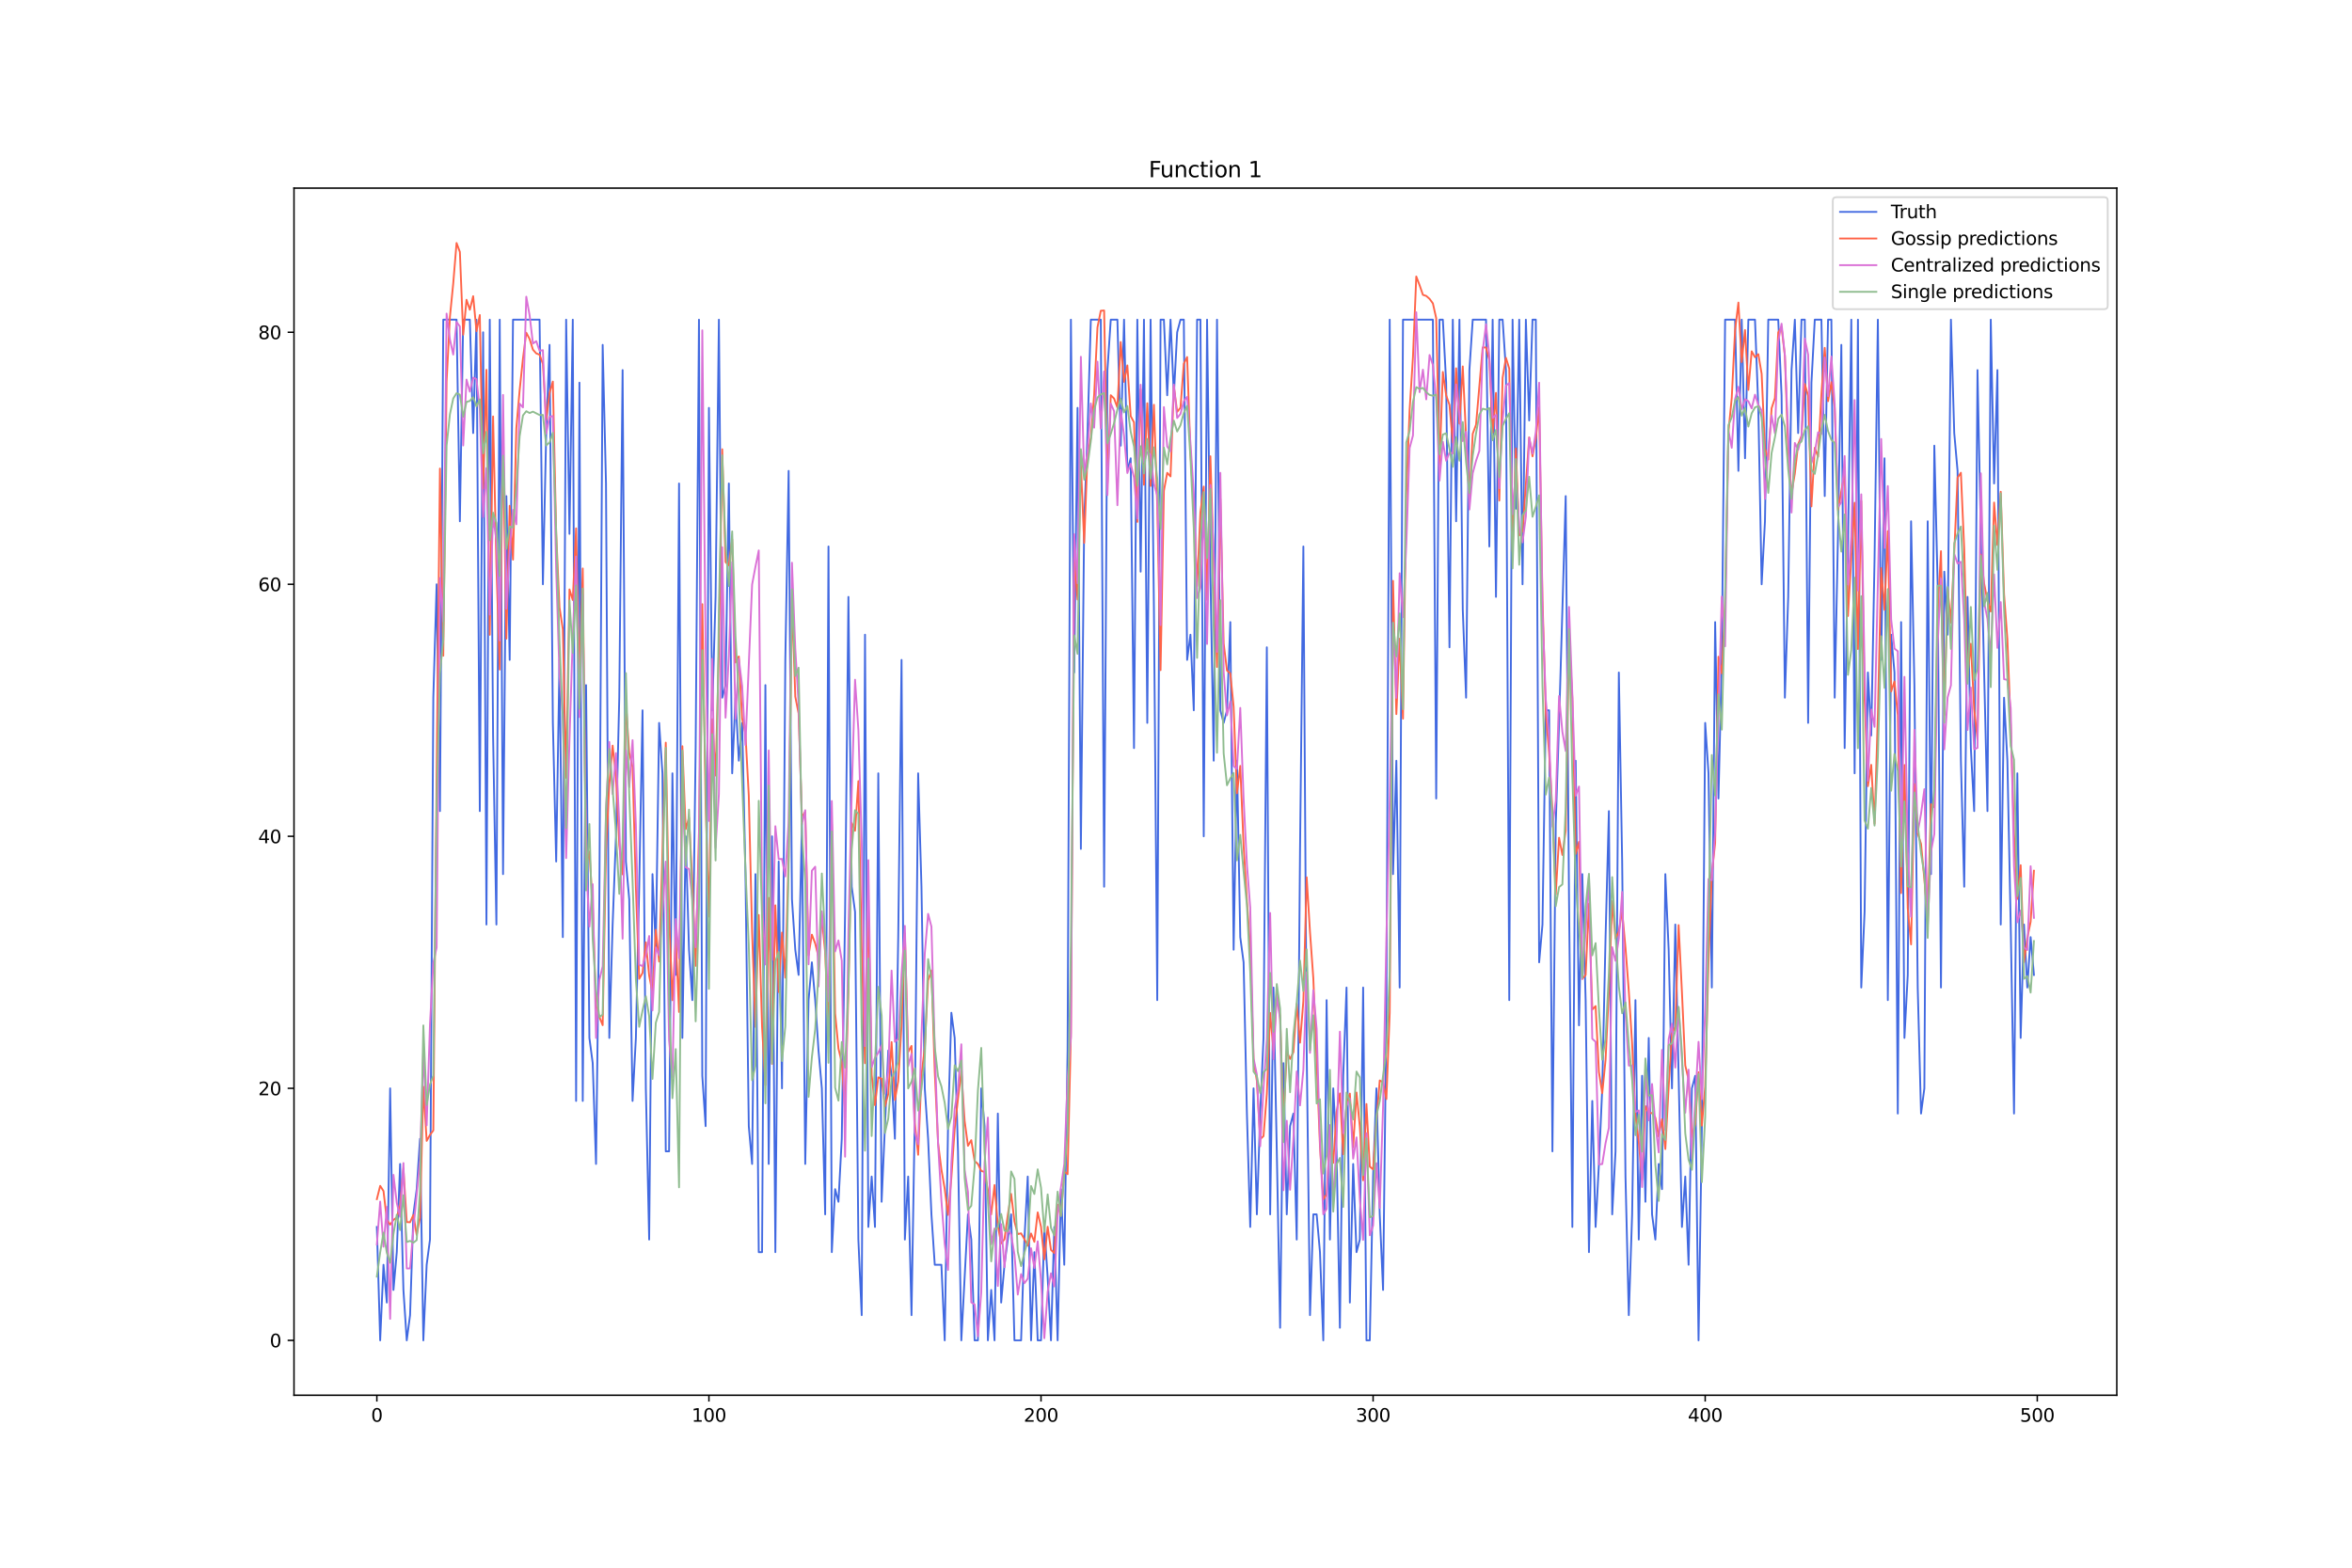 <?xml version="1.0" encoding="utf-8" standalone="no"?>
<!DOCTYPE svg PUBLIC "-//W3C//DTD SVG 1.1//EN"
  "http://www.w3.org/Graphics/SVG/1.1/DTD/svg11.dtd">
<svg xmlns:xlink="http://www.w3.org/1999/xlink" width="1296pt" height="864pt" viewBox="0 0 1296 864" xmlns="http://www.w3.org/2000/svg" version="1.1">
 <defs>
  <style type="text/css">*{stroke-linejoin: round; stroke-linecap: butt}</style>
 </defs>
 <g id="figure_1">
  <g id="patch_1">
   <path d="M 0 864 
L 1296 864 
L 1296 0 
L 0 0 
z
" style="fill: #ffffff"/>
  </g>
  <g id="axes_1">
   <g id="patch_2">
    <path d="M 162 768.96 
L 1166.4 768.96 
L 1166.4 103.68 
L 162 103.68 
z
" style="fill: #ffffff"/>
   </g>
   <g id="matplotlib.axis_1">
    <g id="xtick_1">
     <g id="line2d_1">
      <defs>
       <path id="m2475e04651" d="M 0 0 
L 0 3.5 
" style="stroke: #000000; stroke-width: 0.8"/>
      </defs>
      <g>
       <use xlink:href="#m2475e04651" x="207.655" y="768.96" style="stroke: #000000; stroke-width: 0.8"/>
      </g>
     </g>
     <g id="text_1">
      <!-- 0 -->
      <g transform="translate(204.473 783.558) scale(0.1 -0.1)">
       <defs>
        <path id="DejaVuSans-30" d="M 2034 4250 
Q 1547 4250 1301 3770 
Q 1056 3291 1056 2328 
Q 1056 1369 1301 889 
Q 1547 409 2034 409 
Q 2525 409 2770 889 
Q 3016 1369 3016 2328 
Q 3016 3291 2770 3770 
Q 2525 4250 2034 4250 
z
M 2034 4750 
Q 2819 4750 3233 4129 
Q 3647 3509 3647 2328 
Q 3647 1150 3233 529 
Q 2819 -91 2034 -91 
Q 1250 -91 836 529 
Q 422 1150 422 2328 
Q 422 3509 836 4129 
Q 1250 4750 2034 4750 
z
" transform="scale(0.016)"/>
       </defs>
       <use xlink:href="#DejaVuSans-30"/>
      </g>
     </g>
    </g>
    <g id="xtick_2">
     <g id="line2d_2">
      <g>
       <use xlink:href="#m2475e04651" x="390.639" y="768.96" style="stroke: #000000; stroke-width: 0.8"/>
      </g>
     </g>
     <g id="text_2">
      <!-- 100 -->
      <g transform="translate(381.095 783.558) scale(0.1 -0.1)">
       <defs>
        <path id="DejaVuSans-31" d="M 794 531 
L 1825 531 
L 1825 4091 
L 703 3866 
L 703 4441 
L 1819 4666 
L 2450 4666 
L 2450 531 
L 3481 531 
L 3481 0 
L 794 0 
L 794 531 
z
" transform="scale(0.016)"/>
       </defs>
       <use xlink:href="#DejaVuSans-31"/>
       <use xlink:href="#DejaVuSans-30" x="63.623"/>
       <use xlink:href="#DejaVuSans-30" x="127.246"/>
      </g>
     </g>
    </g>
    <g id="xtick_3">
     <g id="line2d_3">
      <g>
       <use xlink:href="#m2475e04651" x="573.623" y="768.96" style="stroke: #000000; stroke-width: 0.8"/>
      </g>
     </g>
     <g id="text_3">
      <!-- 200 -->
      <g transform="translate(564.079 783.558) scale(0.1 -0.1)">
       <defs>
        <path id="DejaVuSans-32" d="M 1228 531 
L 3431 531 
L 3431 0 
L 469 0 
L 469 531 
Q 828 903 1448 1529 
Q 2069 2156 2228 2338 
Q 2531 2678 2651 2914 
Q 2772 3150 2772 3378 
Q 2772 3750 2511 3984 
Q 2250 4219 1831 4219 
Q 1534 4219 1204 4116 
Q 875 4013 500 3803 
L 500 4441 
Q 881 4594 1212 4672 
Q 1544 4750 1819 4750 
Q 2544 4750 2975 4387 
Q 3406 4025 3406 3419 
Q 3406 3131 3298 2873 
Q 3191 2616 2906 2266 
Q 2828 2175 2409 1742 
Q 1991 1309 1228 531 
z
" transform="scale(0.016)"/>
       </defs>
       <use xlink:href="#DejaVuSans-32"/>
       <use xlink:href="#DejaVuSans-30" x="63.623"/>
       <use xlink:href="#DejaVuSans-30" x="127.246"/>
      </g>
     </g>
    </g>
    <g id="xtick_4">
     <g id="line2d_4">
      <g>
       <use xlink:href="#m2475e04651" x="756.607" y="768.96" style="stroke: #000000; stroke-width: 0.8"/>
      </g>
     </g>
     <g id="text_4">
      <!-- 300 -->
      <g transform="translate(747.063 783.558) scale(0.1 -0.1)">
       <defs>
        <path id="DejaVuSans-33" d="M 2597 2516 
Q 3050 2419 3304 2112 
Q 3559 1806 3559 1356 
Q 3559 666 3084 287 
Q 2609 -91 1734 -91 
Q 1441 -91 1130 -33 
Q 819 25 488 141 
L 488 750 
Q 750 597 1062 519 
Q 1375 441 1716 441 
Q 2309 441 2620 675 
Q 2931 909 2931 1356 
Q 2931 1769 2642 2001 
Q 2353 2234 1838 2234 
L 1294 2234 
L 1294 2753 
L 1863 2753 
Q 2328 2753 2575 2939 
Q 2822 3125 2822 3475 
Q 2822 3834 2567 4026 
Q 2313 4219 1838 4219 
Q 1578 4219 1281 4162 
Q 984 4106 628 3988 
L 628 4550 
Q 988 4650 1302 4700 
Q 1616 4750 1894 4750 
Q 2613 4750 3031 4423 
Q 3450 4097 3450 3541 
Q 3450 3153 3228 2886 
Q 3006 2619 2597 2516 
z
" transform="scale(0.016)"/>
       </defs>
       <use xlink:href="#DejaVuSans-33"/>
       <use xlink:href="#DejaVuSans-30" x="63.623"/>
       <use xlink:href="#DejaVuSans-30" x="127.246"/>
      </g>
     </g>
    </g>
    <g id="xtick_5">
     <g id="line2d_5">
      <g>
       <use xlink:href="#m2475e04651" x="939.591" y="768.96" style="stroke: #000000; stroke-width: 0.8"/>
      </g>
     </g>
     <g id="text_5">
      <!-- 400 -->
      <g transform="translate(930.047 783.558) scale(0.1 -0.1)">
       <defs>
        <path id="DejaVuSans-34" d="M 2419 4116 
L 825 1625 
L 2419 1625 
L 2419 4116 
z
M 2253 4666 
L 3047 4666 
L 3047 1625 
L 3713 1625 
L 3713 1100 
L 3047 1100 
L 3047 0 
L 2419 0 
L 2419 1100 
L 313 1100 
L 313 1709 
L 2253 4666 
z
" transform="scale(0.016)"/>
       </defs>
       <use xlink:href="#DejaVuSans-34"/>
       <use xlink:href="#DejaVuSans-30" x="63.623"/>
       <use xlink:href="#DejaVuSans-30" x="127.246"/>
      </g>
     </g>
    </g>
    <g id="xtick_6">
     <g id="line2d_6">
      <g>
       <use xlink:href="#m2475e04651" x="1122.575" y="768.96" style="stroke: #000000; stroke-width: 0.8"/>
      </g>
     </g>
     <g id="text_6">
      <!-- 500 -->
      <g transform="translate(1113.032 783.558) scale(0.1 -0.1)">
       <defs>
        <path id="DejaVuSans-35" d="M 691 4666 
L 3169 4666 
L 3169 4134 
L 1269 4134 
L 1269 2991 
Q 1406 3038 1543 3061 
Q 1681 3084 1819 3084 
Q 2600 3084 3056 2656 
Q 3513 2228 3513 1497 
Q 3513 744 3044 326 
Q 2575 -91 1722 -91 
Q 1428 -91 1123 -41 
Q 819 9 494 109 
L 494 744 
Q 775 591 1075 516 
Q 1375 441 1709 441 
Q 2250 441 2565 725 
Q 2881 1009 2881 1497 
Q 2881 1984 2565 2268 
Q 2250 2553 1709 2553 
Q 1456 2553 1204 2497 
Q 953 2441 691 2322 
L 691 4666 
z
" transform="scale(0.016)"/>
       </defs>
       <use xlink:href="#DejaVuSans-35"/>
       <use xlink:href="#DejaVuSans-30" x="63.623"/>
       <use xlink:href="#DejaVuSans-30" x="127.246"/>
      </g>
     </g>
    </g>
   </g>
   <g id="matplotlib.axis_2">
    <g id="ytick_1">
     <g id="line2d_7">
      <defs>
       <path id="mddb39ede12" d="M 0 0 
L -3.5 0 
" style="stroke: #000000; stroke-width: 0.8"/>
      </defs>
      <g>
       <use xlink:href="#mddb39ede12" x="162" y="738.72" style="stroke: #000000; stroke-width: 0.8"/>
      </g>
     </g>
     <g id="text_7">
      <!-- 0 -->
      <g transform="translate(148.637 742.519) scale(0.1 -0.1)">
       <use xlink:href="#DejaVuSans-30"/>
      </g>
     </g>
    </g>
    <g id="ytick_2">
     <g id="line2d_8">
      <g>
       <use xlink:href="#mddb39ede12" x="162" y="599.82" style="stroke: #000000; stroke-width: 0.8"/>
      </g>
     </g>
     <g id="text_8">
      <!-- 20 -->
      <g transform="translate(142.275 603.619) scale(0.1 -0.1)">
       <use xlink:href="#DejaVuSans-32"/>
       <use xlink:href="#DejaVuSans-30" x="63.623"/>
      </g>
     </g>
    </g>
    <g id="ytick_3">
     <g id="line2d_9">
      <g>
       <use xlink:href="#mddb39ede12" x="162" y="460.92" style="stroke: #000000; stroke-width: 0.8"/>
      </g>
     </g>
     <g id="text_9">
      <!-- 40 -->
      <g transform="translate(142.275 464.719) scale(0.1 -0.1)">
       <use xlink:href="#DejaVuSans-34"/>
       <use xlink:href="#DejaVuSans-30" x="63.623"/>
      </g>
     </g>
    </g>
    <g id="ytick_4">
     <g id="line2d_10">
      <g>
       <use xlink:href="#mddb39ede12" x="162" y="322.02" style="stroke: #000000; stroke-width: 0.8"/>
      </g>
     </g>
     <g id="text_10">
      <!-- 60 -->
      <g transform="translate(142.275 325.82) scale(0.1 -0.1)">
       <defs>
        <path id="DejaVuSans-36" d="M 2113 2584 
Q 1688 2584 1439 2293 
Q 1191 2003 1191 1497 
Q 1191 994 1439 701 
Q 1688 409 2113 409 
Q 2538 409 2786 701 
Q 3034 994 3034 1497 
Q 3034 2003 2786 2293 
Q 2538 2584 2113 2584 
z
M 3366 4563 
L 3366 3988 
Q 3128 4100 2886 4159 
Q 2644 4219 2406 4219 
Q 1781 4219 1451 3797 
Q 1122 3375 1075 2522 
Q 1259 2794 1537 2939 
Q 1816 3084 2150 3084 
Q 2853 3084 3261 2657 
Q 3669 2231 3669 1497 
Q 3669 778 3244 343 
Q 2819 -91 2113 -91 
Q 1303 -91 875 529 
Q 447 1150 447 2328 
Q 447 3434 972 4092 
Q 1497 4750 2381 4750 
Q 2619 4750 2861 4703 
Q 3103 4656 3366 4563 
z
" transform="scale(0.016)"/>
       </defs>
       <use xlink:href="#DejaVuSans-36"/>
       <use xlink:href="#DejaVuSans-30" x="63.623"/>
      </g>
     </g>
    </g>
    <g id="ytick_5">
     <g id="line2d_11">
      <g>
       <use xlink:href="#mddb39ede12" x="162" y="183.12" style="stroke: #000000; stroke-width: 0.8"/>
      </g>
     </g>
     <g id="text_11">
      <!-- 80 -->
      <g transform="translate(142.275 186.92) scale(0.1 -0.1)">
       <defs>
        <path id="DejaVuSans-38" d="M 2034 2216 
Q 1584 2216 1326 1975 
Q 1069 1734 1069 1313 
Q 1069 891 1326 650 
Q 1584 409 2034 409 
Q 2484 409 2743 651 
Q 3003 894 3003 1313 
Q 3003 1734 2745 1975 
Q 2488 2216 2034 2216 
z
M 1403 2484 
Q 997 2584 770 2862 
Q 544 3141 544 3541 
Q 544 4100 942 4425 
Q 1341 4750 2034 4750 
Q 2731 4750 3128 4425 
Q 3525 4100 3525 3541 
Q 3525 3141 3298 2862 
Q 3072 2584 2669 2484 
Q 3125 2378 3379 2068 
Q 3634 1759 3634 1313 
Q 3634 634 3220 271 
Q 2806 -91 2034 -91 
Q 1263 -91 848 271 
Q 434 634 434 1313 
Q 434 1759 690 2068 
Q 947 2378 1403 2484 
z
M 1172 3481 
Q 1172 3119 1398 2916 
Q 1625 2713 2034 2713 
Q 2441 2713 2670 2916 
Q 2900 3119 2900 3481 
Q 2900 3844 2670 4047 
Q 2441 4250 2034 4250 
Q 1625 4250 1398 4047 
Q 1172 3844 1172 3481 
z
" transform="scale(0.016)"/>
       </defs>
       <use xlink:href="#DejaVuSans-38"/>
       <use xlink:href="#DejaVuSans-30" x="63.623"/>
      </g>
     </g>
    </g>
   </g>
   <g id="line2d_12">
    <path d="M 207.655 676.215 
L 209.484 738.72 
L 211.314 697.05 
L 213.144 717.885 
L 214.974 599.82 
L 216.804 710.94 
L 218.634 690.105 
L 220.463 641.49 
L 222.293 710.94 
L 224.123 738.72 
L 225.953 724.83 
L 227.783 669.27 
L 229.613 655.38 
L 231.442 627.6 
L 233.272 738.72 
L 235.102 697.05 
L 236.932 683.16 
L 238.762 384.525 
L 240.592 322.02 
L 242.422 447.03 
L 244.251 176.175 
L 251.571 176.175 
L 253.401 287.295 
L 255.23 176.175 
L 258.89 176.175 
L 260.72 238.68 
L 262.55 176.175 
L 264.38 447.03 
L 266.209 183.12 
L 268.039 509.535 
L 269.869 176.175 
L 271.699 405.36 
L 273.529 509.535 
L 275.359 176.175 
L 277.189 481.755 
L 279.018 273.405 
L 280.848 363.69 
L 282.678 176.175 
L 297.317 176.175 
L 299.147 322.02 
L 300.976 238.68 
L 302.806 190.065 
L 304.636 398.415 
L 306.466 474.81 
L 308.296 363.69 
L 310.126 516.48 
L 311.956 176.175 
L 313.785 294.24 
L 315.615 176.175 
L 317.445 606.765 
L 319.275 210.9 
L 321.105 606.765 
L 322.935 377.58 
L 324.764 572.04 
L 326.594 585.93 
L 328.424 641.49 
L 330.254 495.645 
L 332.084 190.065 
L 333.914 266.46 
L 335.743 572.04 
L 337.573 509.535 
L 339.403 460.92 
L 341.233 384.525 
L 343.063 203.955 
L 344.893 474.81 
L 346.723 495.645 
L 348.552 606.765 
L 350.382 572.04 
L 352.212 488.7 
L 354.042 391.47 
L 355.872 599.82 
L 357.702 683.16 
L 359.531 481.755 
L 361.361 523.425 
L 363.191 398.415 
L 365.021 426.195 
L 366.851 634.545 
L 368.681 634.545 
L 370.51 426.195 
L 372.34 537.315 
L 374.17 266.46 
L 376 572.04 
L 377.83 460.92 
L 379.66 523.425 
L 381.489 551.205 
L 383.319 412.305 
L 385.149 176.175 
L 386.979 592.875 
L 388.809 620.655 
L 390.639 224.79 
L 392.469 391.47 
L 394.298 328.965 
L 396.128 176.175 
L 397.958 384.525 
L 399.788 377.58 
L 401.618 266.46 
L 403.448 426.195 
L 405.277 384.525 
L 407.107 419.25 
L 408.937 398.415 
L 410.767 481.755 
L 412.597 620.655 
L 414.427 641.49 
L 416.256 481.755 
L 418.086 690.105 
L 419.916 690.105 
L 421.746 377.58 
L 423.576 641.49 
L 425.406 460.92 
L 427.236 690.105 
L 429.065 474.81 
L 430.895 599.82 
L 432.725 363.69 
L 434.555 259.515 
L 436.385 495.645 
L 438.215 523.425 
L 440.044 537.315 
L 441.874 453.975 
L 443.704 641.49 
L 445.534 551.205 
L 447.364 530.37 
L 449.194 551.205 
L 451.023 578.985 
L 452.853 599.82 
L 454.683 669.27 
L 456.513 301.185 
L 458.343 690.105 
L 460.173 655.38 
L 462.003 662.325 
L 463.832 627.6 
L 465.662 502.59 
L 467.492 328.965 
L 469.322 488.7 
L 471.152 502.59 
L 472.982 683.16 
L 474.811 724.83 
L 476.641 349.8 
L 478.471 676.215 
L 480.301 648.435 
L 482.131 676.215 
L 483.961 426.195 
L 485.79 662.325 
L 489.45 578.985 
L 491.28 592.875 
L 493.11 627.6 
L 494.94 516.48 
L 496.77 363.69 
L 498.599 683.16 
L 500.429 648.435 
L 502.259 724.83 
L 504.089 613.71 
L 505.919 426.195 
L 507.749 488.7 
L 509.578 599.82 
L 511.408 627.6 
L 513.238 669.27 
L 515.068 697.05 
L 518.728 697.05 
L 520.557 738.72 
L 522.387 620.655 
L 524.217 558.15 
L 526.047 572.04 
L 527.877 634.545 
L 529.707 738.72 
L 533.366 669.27 
L 535.196 683.16 
L 537.026 738.72 
L 538.856 738.72 
L 540.686 599.82 
L 542.516 620.655 
L 544.345 738.72 
L 546.175 710.94 
L 548.005 738.72 
L 549.835 613.71 
L 551.665 717.885 
L 553.495 697.05 
L 557.154 669.27 
L 558.984 738.72 
L 562.644 738.72 
L 564.474 683.16 
L 566.303 648.435 
L 568.133 738.72 
L 569.963 690.105 
L 571.793 738.72 
L 573.623 738.72 
L 575.453 676.215 
L 577.283 703.995 
L 579.112 738.72 
L 580.942 676.215 
L 582.772 738.72 
L 584.602 655.38 
L 586.432 697.05 
L 588.262 578.985 
L 590.091 176.175 
L 591.921 370.635 
L 593.751 224.79 
L 595.581 467.865 
L 597.411 287.295 
L 599.241 238.68 
L 601.07 176.175 
L 606.56 176.175 
L 608.39 488.7 
L 610.22 203.955 
L 612.05 176.175 
L 615.709 176.175 
L 617.539 245.625 
L 619.369 176.175 
L 621.199 259.515 
L 623.029 252.57 
L 624.858 412.305 
L 626.688 176.175 
L 628.518 315.075 
L 630.348 176.175 
L 632.178 398.415 
L 634.008 176.175 
L 635.837 335.91 
L 637.667 551.205 
L 639.497 176.175 
L 641.327 176.175 
L 643.157 217.845 
L 644.987 176.175 
L 646.817 217.845 
L 648.646 183.12 
L 650.476 176.175 
L 652.306 176.175 
L 654.136 363.69 
L 655.966 349.8 
L 657.796 391.47 
L 659.625 176.175 
L 661.455 176.175 
L 663.285 460.92 
L 665.115 176.175 
L 666.945 315.075 
L 668.775 419.25 
L 670.604 176.175 
L 672.434 391.47 
L 674.264 398.415 
L 676.094 391.47 
L 677.924 342.855 
L 679.754 523.425 
L 681.583 419.25 
L 683.413 516.48 
L 685.243 530.37 
L 687.073 613.71 
L 688.903 676.215 
L 690.733 599.82 
L 692.563 669.27 
L 694.392 613.71 
L 696.222 572.04 
L 698.052 356.745 
L 699.882 669.27 
L 701.712 544.26 
L 703.542 634.545 
L 705.371 731.775 
L 707.201 585.93 
L 709.031 669.27 
L 710.861 620.655 
L 712.691 613.71 
L 714.521 683.16 
L 716.35 467.865 
L 718.18 301.185 
L 720.01 578.985 
L 721.84 724.83 
L 723.67 669.27 
L 725.5 669.27 
L 727.33 690.105 
L 729.159 738.72 
L 730.989 551.205 
L 732.819 683.16 
L 734.649 599.82 
L 736.479 634.545 
L 738.309 731.775 
L 740.138 592.875 
L 741.968 544.26 
L 743.798 717.885 
L 745.628 641.49 
L 747.458 690.105 
L 749.288 683.16 
L 751.117 544.26 
L 752.947 738.72 
L 754.777 738.72 
L 756.607 648.435 
L 758.437 599.82 
L 760.267 669.27 
L 762.097 710.94 
L 763.926 558.15 
L 765.756 176.175 
L 767.586 481.755 
L 769.416 419.25 
L 771.246 544.26 
L 773.076 176.175 
L 789.544 176.175 
L 791.374 440.085 
L 793.204 176.175 
L 795.034 176.175 
L 796.864 210.9 
L 798.693 356.745 
L 800.523 176.175 
L 802.353 287.295 
L 804.183 176.175 
L 806.013 335.91 
L 807.843 384.525 
L 809.672 203.955 
L 811.502 176.175 
L 818.822 176.175 
L 820.651 301.185 
L 822.481 176.175 
L 824.311 328.965 
L 826.141 176.175 
L 827.971 176.175 
L 829.801 203.955 
L 831.63 551.205 
L 833.46 176.175 
L 835.29 280.35 
L 837.12 176.175 
L 838.95 322.02 
L 840.78 176.175 
L 842.61 231.735 
L 844.439 176.175 
L 846.269 176.175 
L 848.099 530.37 
L 849.929 509.535 
L 851.759 391.47 
L 853.589 391.47 
L 855.418 634.545 
L 857.248 453.975 
L 859.078 398.415 
L 862.738 273.405 
L 864.568 495.645 
L 866.397 676.215 
L 868.227 419.25 
L 870.057 565.095 
L 871.887 481.755 
L 873.717 551.205 
L 875.547 690.105 
L 877.377 606.765 
L 879.206 676.215 
L 881.036 641.49 
L 882.866 599.82 
L 884.696 516.48 
L 886.526 447.03 
L 888.356 669.27 
L 890.185 634.545 
L 892.015 370.635 
L 893.845 474.81 
L 895.675 648.435 
L 897.505 724.83 
L 899.335 669.27 
L 901.164 551.205 
L 902.994 683.16 
L 904.824 592.875 
L 906.654 662.325 
L 908.484 572.04 
L 910.314 669.27 
L 912.144 683.16 
L 913.973 641.49 
L 915.803 655.38 
L 917.633 481.755 
L 919.463 523.425 
L 921.293 599.82 
L 923.123 509.535 
L 926.782 676.215 
L 928.612 648.435 
L 930.442 697.05 
L 932.272 599.82 
L 934.102 592.875 
L 935.931 738.72 
L 937.761 620.655 
L 939.591 398.415 
L 941.421 426.195 
L 943.251 544.26 
L 945.081 342.855 
L 946.911 440.085 
L 948.74 363.69 
L 950.57 176.175 
L 956.06 176.175 
L 957.89 259.515 
L 959.719 176.175 
L 961.549 252.57 
L 963.379 176.175 
L 967.039 176.175 
L 968.869 224.79 
L 970.698 322.02 
L 972.528 287.295 
L 974.358 176.175 
L 979.848 176.175 
L 981.678 217.845 
L 983.507 384.525 
L 985.337 328.965 
L 987.167 203.955 
L 988.997 176.175 
L 990.827 238.68 
L 992.657 176.175 
L 994.486 176.175 
L 996.316 398.415 
L 998.146 210.9 
L 999.976 176.175 
L 1003.636 176.175 
L 1005.465 273.405 
L 1007.295 176.175 
L 1009.125 176.175 
L 1010.955 384.525 
L 1012.785 294.24 
L 1014.615 190.065 
L 1016.444 412.305 
L 1018.274 301.185 
L 1020.104 176.175 
L 1021.934 426.195 
L 1023.764 176.175 
L 1025.594 544.26 
L 1027.424 502.59 
L 1029.253 370.635 
L 1031.083 405.36 
L 1032.913 308.13 
L 1034.743 176.175 
L 1036.573 363.69 
L 1038.403 252.57 
L 1040.232 551.205 
L 1042.062 349.8 
L 1043.892 370.635 
L 1045.722 613.71 
L 1047.552 342.855 
L 1049.382 572.04 
L 1051.211 537.315 
L 1053.041 287.295 
L 1054.871 377.58 
L 1056.701 544.26 
L 1058.531 613.71 
L 1060.361 599.82 
L 1062.191 287.295 
L 1064.02 481.755 
L 1065.85 245.625 
L 1067.68 322.02 
L 1069.51 544.26 
L 1071.34 315.075 
L 1073.17 349.8 
L 1074.999 176.175 
L 1076.829 238.68 
L 1078.659 259.515 
L 1080.489 419.25 
L 1082.319 488.7 
L 1084.149 328.965 
L 1085.978 412.305 
L 1087.808 447.03 
L 1089.638 203.955 
L 1091.468 294.24 
L 1095.128 447.03 
L 1096.958 176.175 
L 1098.787 266.46 
L 1100.617 203.955 
L 1102.447 509.535 
L 1104.277 384.525 
L 1106.107 419.25 
L 1107.937 509.535 
L 1109.766 613.71 
L 1111.596 426.195 
L 1113.426 572.04 
L 1115.256 509.535 
L 1117.086 544.26 
L 1118.916 516.48 
L 1120.745 537.315 
L 1120.745 537.315 
" clip-path="url(#pbaf713058f)" style="fill: none; stroke: #4169e1; stroke-linecap: square"/>
   </g>
   <g id="line2d_13">
    <path d="M 207.655 660.886 
L 209.484 653.556 
L 211.314 656.403 
L 213.144 672.209 
L 214.974 674.944 
L 216.804 672.306 
L 218.634 671.037 
L 220.463 664.365 
L 222.293 644.025 
L 224.123 673.52 
L 225.953 673.626 
L 227.783 669.573 
L 229.613 680.611 
L 231.442 671.057 
L 233.272 598.899 
L 235.102 628.786 
L 236.932 625.475 
L 238.762 623.026 
L 240.592 426.767 
L 242.422 258.221 
L 244.251 361.399 
L 246.081 210.123 
L 247.911 174.661 
L 249.741 156.223 
L 251.571 133.92 
L 253.401 138.858 
L 255.23 184.439 
L 257.06 165.213 
L 258.89 170.708 
L 260.72 163.234 
L 262.55 182.527 
L 264.38 173.621 
L 266.209 269.276 
L 268.039 203.816 
L 269.869 349.868 
L 271.699 229.506 
L 273.529 311.67 
L 275.359 369.018 
L 277.189 242.87 
L 279.018 351.973 
L 280.848 278.735 
L 282.678 308.444 
L 284.508 236.046 
L 286.338 215.006 
L 288.168 197.593 
L 289.997 183.372 
L 291.827 186.849 
L 293.657 192.702 
L 295.487 194.773 
L 297.317 195.478 
L 299.147 200.552 
L 300.976 231.337 
L 302.806 216.549 
L 304.636 210.305 
L 306.466 293.874 
L 308.296 334.798 
L 310.126 346.81 
L 311.956 428.695 
L 313.785 324.839 
L 315.615 330.698 
L 317.445 291.168 
L 319.275 379.396 
L 321.105 313.294 
L 322.935 476.553 
L 324.764 469.337 
L 326.594 499.24 
L 328.424 554.461 
L 330.254 560.409 
L 332.084 565.003 
L 333.914 468.931 
L 335.743 432.137 
L 337.573 410.939 
L 339.403 427.921 
L 341.233 465.76 
L 343.063 481.897 
L 344.893 386.911 
L 346.723 414.992 
L 348.552 422.738 
L 350.382 489.284 
L 352.212 539.446 
L 354.042 536.247 
L 355.872 519.322 
L 357.702 537.638 
L 359.531 547.247 
L 361.361 512.422 
L 363.191 529.956 
L 366.851 409.296 
L 368.681 505.454 
L 370.51 551.253 
L 372.34 516.87 
L 374.17 557.711 
L 376 411.253 
L 377.83 456.954 
L 379.66 450.651 
L 381.489 485.504 
L 383.319 532.305 
L 385.149 458.552 
L 386.979 332.973 
L 388.809 443.353 
L 390.639 505.135 
L 392.469 396.305 
L 394.298 427.446 
L 396.128 358.186 
L 397.958 247.587 
L 399.788 309.804 
L 401.618 311.539 
L 403.448 297.263 
L 405.277 365.138 
L 407.107 361.8 
L 408.937 395.998 
L 410.767 404.437 
L 412.597 438.601 
L 414.427 513.789 
L 416.256 565.971 
L 418.086 504.28 
L 419.916 566.003 
L 421.746 598.055 
L 423.576 494.833 
L 425.406 586.334 
L 427.236 498.937 
L 429.065 546.746 
L 430.895 513.938 
L 432.725 538.85 
L 434.555 471.656 
L 436.385 329.626 
L 438.215 383.91 
L 440.044 393.198 
L 441.874 450.214 
L 443.704 447.488 
L 445.534 526.472 
L 447.364 515.107 
L 449.194 519.984 
L 451.023 527.386 
L 452.853 505.516 
L 454.683 524.898 
L 456.513 570.125 
L 458.343 454.163 
L 460.173 558.465 
L 462.003 577.912 
L 463.832 585.557 
L 465.662 612.448 
L 467.492 547.068 
L 469.322 453.608 
L 471.152 457.833 
L 472.982 430.479 
L 474.811 522.399 
L 476.641 585.955 
L 478.471 498.682 
L 480.301 592.399 
L 482.131 609.092 
L 483.961 593.736 
L 485.79 594.523 
L 487.62 609.763 
L 489.45 602.955 
L 491.28 574.332 
L 493.11 606.262 
L 494.94 595.858 
L 496.77 564.997 
L 498.599 514.541 
L 500.429 579.774 
L 502.259 576.441 
L 504.089 618.983 
L 505.919 636.431 
L 507.749 592.457 
L 509.578 577.321 
L 511.408 540.317 
L 513.238 534.863 
L 515.068 590.689 
L 516.898 629.884 
L 518.728 644.51 
L 520.557 655.185 
L 522.387 669.588 
L 524.217 649.085 
L 526.047 622.345 
L 527.877 605.508 
L 529.707 590.194 
L 531.536 617.812 
L 533.366 631.491 
L 535.196 628.375 
L 537.026 639.865 
L 538.856 641.496 
L 540.686 645.3 
L 542.516 645.932 
L 544.345 655.861 
L 546.175 669.289 
L 548.005 653.126 
L 549.835 675.495 
L 551.665 685.286 
L 553.495 682.941 
L 555.324 669.541 
L 557.154 657.986 
L 558.984 673.141 
L 560.814 680.161 
L 562.644 679.734 
L 564.474 682.932 
L 566.303 686.574 
L 568.133 679.816 
L 569.963 684.409 
L 571.793 668.187 
L 573.623 676.124 
L 575.453 694.086 
L 577.283 676.118 
L 579.112 688.852 
L 580.942 690.598 
L 582.772 663.932 
L 584.602 669.907 
L 586.432 645.721 
L 588.262 647.142 
L 590.091 569.284 
L 591.921 307.327 
L 593.751 330.433 
L 595.581 255.736 
L 597.411 299.195 
L 599.241 250.683 
L 601.07 241.323 
L 602.9 217.561 
L 604.73 180.424 
L 606.56 171.261 
L 608.39 171.12 
L 610.22 266.481 
L 612.05 217.805 
L 613.879 219.635 
L 615.709 224.617 
L 617.539 188.503 
L 619.369 210.465 
L 621.199 201.375 
L 623.029 229.351 
L 624.858 232.754 
L 626.688 287.644 
L 628.518 214.587 
L 630.348 267.186 
L 632.178 222.238 
L 634.008 267.835 
L 635.837 223.092 
L 637.667 278.422 
L 639.497 369.339 
L 641.327 270.511 
L 643.157 260.588 
L 644.987 262.57 
L 646.817 212.905 
L 648.646 226.994 
L 650.476 224.679 
L 652.306 200.475 
L 654.136 196.774 
L 655.966 249.767 
L 657.796 278.533 
L 659.625 323.042 
L 661.455 282.325 
L 663.285 268.155 
L 665.115 330.651 
L 666.945 251.456 
L 670.604 367.605 
L 672.434 274.842 
L 674.264 354.604 
L 676.094 369.539 
L 677.924 371.118 
L 679.754 389.543 
L 681.583 437.194 
L 683.413 422.111 
L 685.243 466.008 
L 687.073 496.119 
L 688.903 522.475 
L 690.733 584.235 
L 692.563 595.734 
L 694.392 627.834 
L 696.222 626.138 
L 698.052 602.885 
L 699.882 558.244 
L 701.712 578.849 
L 703.542 546.82 
L 705.371 560.642 
L 707.201 617.606 
L 709.031 579.574 
L 710.861 583.605 
L 712.691 579.879 
L 714.521 553.286 
L 716.35 574.647 
L 718.18 551.665 
L 720.01 483.496 
L 721.84 513.747 
L 723.67 539.217 
L 727.33 631.698 
L 729.159 661.062 
L 730.989 658.234 
L 732.819 627.756 
L 734.649 640.879 
L 736.479 612.983 
L 738.309 602.603 
L 740.138 636.171 
L 741.968 609.099 
L 743.798 602.704 
L 745.628 632.292 
L 747.458 602.088 
L 749.288 620.878 
L 751.117 650.522 
L 752.947 608.46 
L 754.777 642.974 
L 756.607 644.469 
L 758.437 617.735 
L 760.267 595.459 
L 762.097 596.487 
L 763.926 605.73 
L 765.756 558.093 
L 767.586 320.131 
L 769.416 393.568 
L 771.246 351.983 
L 773.076 396.071 
L 774.905 272.72 
L 776.735 225.691 
L 778.565 196.827 
L 780.395 152.392 
L 782.225 157.184 
L 784.055 162.5 
L 785.884 163.097 
L 787.714 164.707 
L 789.544 167.186 
L 791.374 175.342 
L 793.204 256.346 
L 795.034 204.994 
L 796.864 217.88 
L 798.693 223.143 
L 800.523 243.939 
L 802.353 202.956 
L 804.183 233.478 
L 806.013 201.935 
L 807.843 240.968 
L 809.672 273.955 
L 811.502 239.066 
L 813.332 234.059 
L 816.992 191.483 
L 818.822 191.496 
L 820.651 198.44 
L 822.481 238.47 
L 824.311 216.531 
L 826.141 275.884 
L 827.971 208.136 
L 829.801 197.209 
L 831.63 203.163 
L 833.46 303.828 
L 835.29 247.129 
L 837.12 295.151 
L 838.95 292.714 
L 842.61 241.029 
L 844.439 251.518 
L 846.269 241.646 
L 848.099 224.422 
L 849.929 329.729 
L 851.759 393.078 
L 853.589 414.882 
L 855.418 446.94 
L 857.248 493.01 
L 859.078 461.702 
L 860.908 471.202 
L 862.738 457.786 
L 864.568 351.629 
L 866.397 384.795 
L 868.227 470.617 
L 870.057 463.941 
L 871.887 539.496 
L 873.717 537.379 
L 875.547 498.014 
L 877.377 556.428 
L 879.206 554.47 
L 881.036 590.831 
L 882.866 602.501 
L 884.696 584.149 
L 886.526 546.523 
L 888.356 496.642 
L 890.185 517.283 
L 892.015 513.275 
L 893.845 502.118 
L 895.675 522.316 
L 897.505 546.214 
L 899.335 575.363 
L 901.164 615.167 
L 902.994 629.304 
L 904.824 650.087 
L 906.654 609.616 
L 908.484 613.348 
L 910.314 613.442 
L 912.144 615.97 
L 913.973 626.421 
L 915.803 616.874 
L 917.633 633.264 
L 919.463 599.076 
L 921.293 569.648 
L 923.123 565.836 
L 924.952 509.858 
L 926.782 546.812 
L 928.612 587.161 
L 930.442 595.074 
L 932.272 626.684 
L 934.102 619.622 
L 935.931 590.936 
L 937.761 620.397 
L 939.591 598.939 
L 941.421 530.67 
L 943.251 481.776 
L 945.081 464.498 
L 946.911 361.936 
L 948.74 371.119 
L 950.57 332.478 
L 952.4 237.991 
L 954.23 219.263 
L 956.06 181.944 
L 957.89 166.752 
L 959.719 199.555 
L 961.549 181.895 
L 963.379 214.897 
L 965.209 193.617 
L 967.039 196.875 
L 968.869 195.18 
L 970.698 206.019 
L 972.528 247.086 
L 974.358 253.294 
L 976.188 225.005 
L 978.018 219.388 
L 979.848 183.202 
L 981.678 180.283 
L 983.507 196.191 
L 985.337 248.68 
L 987.167 271.907 
L 988.997 260.952 
L 990.827 244.822 
L 992.657 240.25 
L 994.486 211.628 
L 996.316 218.095 
L 998.146 279.116 
L 999.976 246.799 
L 1001.806 251.754 
L 1003.636 217.303 
L 1005.465 191.701 
L 1007.295 221.113 
L 1009.125 210.596 
L 1010.955 224.762 
L 1012.785 281.034 
L 1016.444 260.406 
L 1018.274 339.485 
L 1020.104 307.112 
L 1021.934 277.089 
L 1023.764 357.719 
L 1025.594 276.116 
L 1027.424 384.972 
L 1029.253 433.276 
L 1031.083 421.529 
L 1032.913 453.982 
L 1034.743 394.288 
L 1036.573 313.099 
L 1038.403 336.104 
L 1040.232 292.71 
L 1042.062 381.086 
L 1043.892 375.572 
L 1045.722 394.145 
L 1047.552 492.211 
L 1049.382 421.622 
L 1051.211 500.688 
L 1053.041 520.487 
L 1054.871 432.07 
L 1056.701 459.404 
L 1058.531 465.073 
L 1060.361 484.615 
L 1062.191 506.434 
L 1064.02 443.19 
L 1065.85 444.943 
L 1067.68 337.931 
L 1069.51 303.759 
L 1071.34 393.98 
L 1073.17 324.621 
L 1074.999 343.228 
L 1076.829 304.456 
L 1078.659 263.24 
L 1080.489 260.544 
L 1082.319 302.439 
L 1084.149 372.753 
L 1085.978 354.771 
L 1087.808 390.869 
L 1089.638 407.616 
L 1091.468 305.567 
L 1093.298 321.556 
L 1095.128 331.159 
L 1096.958 337.041 
L 1098.787 276.969 
L 1100.617 300.391 
L 1102.447 271.011 
L 1104.277 327.469 
L 1106.107 352.32 
L 1107.937 399.76 
L 1109.766 459.221 
L 1111.596 495.435 
L 1113.426 476.842 
L 1115.256 530.309 
L 1117.086 517.024 
L 1118.916 508.017 
L 1120.745 479.879 
L 1120.745 479.879 
" clip-path="url(#pbaf713058f)" style="fill: none; stroke: #ff6347; stroke-linecap: square"/>
   </g>
   <g id="line2d_14">
    <path d="M 207.655 685.908 
L 209.484 662.232 
L 211.314 687.107 
L 213.144 665.126 
L 214.974 726.862 
L 216.804 647.486 
L 218.634 662.982 
L 220.463 670.621 
L 222.293 641 
L 224.123 699.093 
L 225.953 699.074 
L 227.783 677.406 
L 231.442 639.362 
L 233.272 579.729 
L 235.102 620.255 
L 236.932 564.443 
L 238.762 530.743 
L 240.592 522.198 
L 242.422 318.583 
L 244.251 342.538 
L 246.081 172.825 
L 247.911 187.08 
L 249.741 195.408 
L 251.571 177.459 
L 253.401 179.902 
L 255.23 245.524 
L 257.06 209.201 
L 258.89 215.849 
L 260.72 208.151 
L 262.55 208.96 
L 264.38 225.745 
L 266.209 284.968 
L 268.039 257.964 
L 269.869 338.735 
L 271.699 284.453 
L 273.529 297.866 
L 275.359 352.988 
L 277.189 217.66 
L 279.018 335.498 
L 280.848 303.908 
L 282.678 281.017 
L 284.508 288.959 
L 286.338 222.466 
L 288.168 224.538 
L 289.997 163.519 
L 291.827 173.809 
L 293.657 189.336 
L 295.487 188.029 
L 297.317 193.355 
L 299.147 192.977 
L 300.976 238.977 
L 302.806 229.719 
L 304.636 229.276 
L 306.466 314.174 
L 308.296 371.776 
L 310.126 393.924 
L 311.956 472.927 
L 313.785 408.01 
L 315.615 350.703 
L 317.445 306.691 
L 319.275 395.206 
L 321.105 327.655 
L 322.935 475.716 
L 324.764 510.699 
L 326.594 487.308 
L 328.424 572.054 
L 330.254 540.161 
L 332.084 532.569 
L 333.914 446.921 
L 335.743 408.9 
L 337.573 437.615 
L 339.403 415.041 
L 341.233 454.09 
L 343.063 517.364 
L 344.893 413.493 
L 346.723 433.872 
L 348.552 407.933 
L 350.382 454.659 
L 352.212 531.732 
L 354.042 532.445 
L 355.872 526.328 
L 357.702 515.862 
L 359.531 556.89 
L 361.361 522.125 
L 363.191 526.537 
L 365.021 503.155 
L 366.851 474.835 
L 368.681 573.242 
L 370.51 593.688 
L 372.34 506.535 
L 374.17 528.159 
L 376 435.195 
L 377.83 477.959 
L 379.66 478.985 
L 381.489 495.221 
L 383.319 522.065 
L 385.149 470.876 
L 386.979 182.056 
L 388.809 356.397 
L 390.639 452.443 
L 392.469 363.047 
L 394.298 467.197 
L 396.128 437.67 
L 397.958 301.624 
L 399.788 395.542 
L 401.618 361.355 
L 403.448 309.792 
L 405.277 396.28 
L 407.107 363.008 
L 408.937 378.072 
L 410.767 410.616 
L 414.427 322.156 
L 416.256 312.384 
L 418.086 303.357 
L 419.916 496.617 
L 421.746 531.546 
L 423.576 413.592 
L 425.406 529.113 
L 427.236 455.355 
L 429.065 473.458 
L 430.895 473.388 
L 432.725 483.016 
L 434.555 452.882 
L 436.385 310.118 
L 438.215 357.324 
L 440.044 388.206 
L 441.874 454.371 
L 443.704 446.525 
L 445.534 531.459 
L 447.364 479.85 
L 449.194 477.671 
L 451.023 543.673 
L 452.853 502.241 
L 454.683 520.234 
L 456.513 551.767 
L 458.343 441.46 
L 460.173 524.409 
L 462.003 518.272 
L 463.832 529.455 
L 465.662 637.507 
L 467.492 513.254 
L 469.322 437.135 
L 471.152 374.603 
L 472.982 402.383 
L 474.811 463.869 
L 476.641 576.567 
L 478.471 474.044 
L 480.301 588.128 
L 482.131 582.976 
L 483.961 580.194 
L 485.79 576.047 
L 487.62 602.781 
L 489.45 590.518 
L 491.28 534.909 
L 493.11 574.154 
L 494.94 572.648 
L 496.77 537.125 
L 498.599 510.294 
L 500.429 587.606 
L 502.259 580.799 
L 504.089 624.062 
L 505.919 630.697 
L 507.749 570.141 
L 509.578 525.575 
L 511.408 503.657 
L 513.238 510.72 
L 515.068 577.665 
L 516.898 630.396 
L 518.728 661.597 
L 520.557 685.509 
L 522.387 699.917 
L 524.217 640.906 
L 526.047 611.093 
L 527.877 600.093 
L 529.707 575.528 
L 531.536 644.85 
L 533.366 656.966 
L 535.196 717.791 
L 537.026 718.889 
L 538.856 736.451 
L 540.686 712.209 
L 542.516 640.827 
L 544.345 615.925 
L 546.175 685.759 
L 548.005 677.053 
L 549.835 708.737 
L 551.665 674.656 
L 553.495 698.401 
L 555.324 677.534 
L 557.154 680.373 
L 558.984 691.416 
L 560.814 713.472 
L 562.644 702.189 
L 564.474 707.224 
L 566.303 704.685 
L 568.133 687.933 
L 569.963 698.831 
L 571.793 684.137 
L 573.623 705.771 
L 575.453 737.526 
L 577.283 711.901 
L 579.112 701.751 
L 580.942 708.973 
L 582.772 670.139 
L 584.602 654.311 
L 586.432 641.595 
L 588.262 594.627 
L 590.091 571.587 
L 591.921 294.372 
L 593.751 321.488 
L 595.581 196.627 
L 597.411 261.582 
L 599.241 248.958 
L 601.07 222.364 
L 602.9 235.705 
L 604.73 199.305 
L 606.56 236.211 
L 608.39 204.706 
L 610.22 272.853 
L 612.05 222.41 
L 613.879 226.604 
L 615.709 278.429 
L 617.539 225.901 
L 619.369 240.078 
L 621.199 260.703 
L 623.029 255.549 
L 624.858 263.241 
L 626.688 285.854 
L 628.518 212.034 
L 630.348 254.746 
L 632.178 249.114 
L 634.008 250.674 
L 635.837 266.598 
L 637.667 273.171 
L 639.497 344.517 
L 641.327 224.359 
L 643.157 246.042 
L 644.987 248.794 
L 646.817 211.933 
L 648.646 230.38 
L 650.476 228.117 
L 652.306 221.087 
L 654.136 218.737 
L 655.966 244.132 
L 657.796 271.623 
L 659.625 329.607 
L 661.455 323.922 
L 663.285 280.876 
L 665.115 354.911 
L 666.945 267.268 
L 668.775 304.014 
L 670.604 359.253 
L 672.434 260.585 
L 674.264 370.302 
L 676.094 394.249 
L 677.924 386.511 
L 679.754 422.231 
L 681.583 423.754 
L 683.413 390.142 
L 685.243 440.039 
L 687.073 476.383 
L 688.903 500.262 
L 690.733 583.252 
L 692.563 592.231 
L 694.392 631.739 
L 696.222 599.99 
L 698.052 572.654 
L 699.882 503.174 
L 701.712 583.745 
L 703.542 548.685 
L 705.371 561.842 
L 707.201 655.978 
L 709.031 617.688 
L 710.861 655.726 
L 712.691 627.671 
L 714.521 590.499 
L 716.35 609.227 
L 718.18 589.588 
L 720.01 535.782 
L 721.84 580.229 
L 723.67 545.725 
L 725.5 567.099 
L 727.33 628.486 
L 729.159 669.227 
L 730.989 666.293 
L 732.819 620.063 
L 734.649 662.179 
L 736.479 628.98 
L 738.309 568.595 
L 740.138 624.542 
L 741.968 609.545 
L 743.798 605.337 
L 745.628 638.562 
L 747.458 626.839 
L 749.288 660.686 
L 751.117 683.352 
L 752.947 624.5 
L 754.777 680.796 
L 756.607 675.489 
L 758.437 641.036 
L 760.267 665.755 
L 762.097 609.75 
L 763.926 516.706 
L 765.756 441.054 
L 767.586 343.397 
L 769.416 384.613 
L 771.246 315.932 
L 773.076 340.181 
L 774.905 299.919 
L 776.735 246.871 
L 778.565 239.998 
L 780.395 172.097 
L 782.225 216.15 
L 784.055 203.746 
L 785.884 220.098 
L 787.714 195.643 
L 789.544 201.101 
L 791.374 219.848 
L 793.204 264.883 
L 795.034 243.481 
L 796.864 253.952 
L 798.693 249.424 
L 800.523 249.915 
L 802.353 211.874 
L 804.183 228.735 
L 806.013 243.121 
L 807.843 237.902 
L 809.672 280.823 
L 811.502 260.775 
L 813.332 253.929 
L 815.162 248.504 
L 816.992 193.41 
L 818.822 178.741 
L 820.651 196.088 
L 822.481 230.385 
L 824.311 228.659 
L 826.141 269.119 
L 827.971 231.486 
L 829.801 212.507 
L 831.63 211.125 
L 833.46 283.443 
L 835.29 258.743 
L 837.12 290.091 
L 838.95 298.919 
L 840.78 284.692 
L 842.61 241.28 
L 844.439 250.025 
L 846.269 237.904 
L 848.099 210.919 
L 849.929 336.36 
L 851.759 385.707 
L 853.589 406.164 
L 855.418 455.517 
L 857.248 441.328 
L 859.078 383.582 
L 860.908 403.327 
L 862.738 413.923 
L 864.568 334.51 
L 866.397 382.97 
L 868.227 438.552 
L 870.057 433.481 
L 871.887 539.345 
L 873.717 513.337 
L 875.547 483.241 
L 877.377 572.492 
L 879.206 574.15 
L 881.036 641.711 
L 882.866 641.556 
L 884.696 630.02 
L 886.526 621.585 
L 888.356 522.036 
L 890.185 529.549 
L 892.015 517.198 
L 893.845 491.571 
L 895.675 558.747 
L 897.505 587.281 
L 899.335 587.255 
L 901.164 612.837 
L 902.994 611.987 
L 904.824 654.228 
L 906.654 589.274 
L 908.484 617.491 
L 910.314 597.416 
L 912.144 619.409 
L 913.973 635.109 
L 915.803 578.638 
L 917.633 622.878 
L 919.463 572.665 
L 921.293 564.191 
L 923.123 588.365 
L 924.952 555.364 
L 928.612 613.263 
L 930.442 589.533 
L 932.272 638.558 
L 935.931 574.185 
L 937.761 605.8 
L 939.591 556.375 
L 941.421 484.45 
L 943.251 485.091 
L 945.081 458.165 
L 948.74 328.818 
L 950.57 356.178 
L 952.4 237.291 
L 954.23 246.792 
L 956.06 219.965 
L 957.89 213.171 
L 959.719 225.484 
L 961.549 220.032 
L 963.379 221.134 
L 965.209 225.063 
L 967.039 217.52 
L 968.869 223.074 
L 970.698 226.204 
L 972.528 274.976 
L 974.358 248.089 
L 976.188 229.007 
L 978.018 238.76 
L 979.848 188.266 
L 981.678 178.404 
L 983.507 195.77 
L 987.167 282.496 
L 988.997 244.13 
L 990.827 247.873 
L 992.657 240.657 
L 994.486 186.623 
L 996.316 195.431 
L 998.146 255.187 
L 999.976 249.357 
L 1001.806 238.26 
L 1003.636 239.178 
L 1005.465 197.017 
L 1007.295 218.342 
L 1009.125 196.482 
L 1010.955 222.646 
L 1012.785 279.398 
L 1014.615 276.884 
L 1016.444 251.322 
L 1018.274 322.187 
L 1020.104 295.717 
L 1021.934 220.481 
L 1023.764 325.44 
L 1025.594 272.439 
L 1027.424 368.761 
L 1029.253 430.267 
L 1031.083 391.002 
L 1032.913 400.593 
L 1036.573 241.929 
L 1038.403 302.021 
L 1040.232 267.874 
L 1042.062 341.364 
L 1043.892 357.434 
L 1045.722 358.912 
L 1047.552 474.813 
L 1049.382 373.033 
L 1051.211 468.16 
L 1053.041 505.265 
L 1054.871 402.187 
L 1056.701 458.748 
L 1058.531 448.47 
L 1060.361 434.937 
L 1062.191 510.472 
L 1064.02 469.307 
L 1065.85 459.636 
L 1067.68 355.547 
L 1069.51 318.897 
L 1071.34 412.98 
L 1073.17 384.364 
L 1074.999 377.686 
L 1076.829 305.312 
L 1078.659 310.567 
L 1080.489 309.636 
L 1082.319 341.831 
L 1084.149 402.311 
L 1085.978 378.877 
L 1087.808 412.925 
L 1089.638 412.178 
L 1091.468 260.86 
L 1093.298 331.978 
L 1095.128 341.041 
L 1096.958 361.191 
L 1098.787 316.566 
L 1100.617 357.06 
L 1102.447 331.844 
L 1104.277 374.317 
L 1106.107 374.686 
L 1107.937 390.314 
L 1109.766 477.228 
L 1111.596 508.292 
L 1113.426 501.803 
L 1115.256 522.214 
L 1117.086 523.593 
L 1118.916 477.4 
L 1120.745 505.84 
L 1120.745 505.84 
" clip-path="url(#pbaf713058f)" style="fill: none; stroke: #da70d6; stroke-linecap: square"/>
   </g>
   <g id="line2d_15">
    <path d="M 207.655 703.585 
L 209.484 690.273 
L 211.314 679.328 
L 213.144 690.458 
L 214.974 695.939 
L 216.804 680.059 
L 218.634 669.434 
L 220.463 677.938 
L 222.293 658.708 
L 224.123 684.53 
L 225.953 683.867 
L 227.783 684.878 
L 229.613 683.47 
L 231.442 656.201 
L 233.272 565.14 
L 235.102 609.008 
L 236.932 597.737 
L 238.762 592.737 
L 240.592 443.11 
L 242.422 371.255 
L 244.251 352.546 
L 246.081 245.659 
L 247.911 228.338 
L 249.741 219.623 
L 251.571 216.699 
L 253.401 217.469 
L 255.23 229.688 
L 257.06 221.485 
L 258.89 220.984 
L 260.72 218.899 
L 262.55 224.01 
L 264.38 220.071 
L 266.209 249.867 
L 268.039 237.982 
L 269.869 297.755 
L 271.699 282.515 
L 273.529 288.182 
L 275.359 317.408 
L 277.189 251.122 
L 279.018 302.484 
L 280.848 290.232 
L 282.678 290.69 
L 284.508 268.805 
L 286.338 240.447 
L 288.168 228.944 
L 289.997 226.626 
L 291.827 227.635 
L 293.657 226.865 
L 297.317 228.733 
L 299.147 228.655 
L 300.976 245.467 
L 302.806 243.872 
L 304.636 238.487 
L 306.466 293.303 
L 308.296 353.2 
L 310.126 396.028 
L 311.956 456.439 
L 313.785 330.925 
L 315.615 359.84 
L 317.445 322.637 
L 319.275 390.678 
L 321.105 324.394 
L 322.935 490.744 
L 324.764 454.152 
L 326.594 517.764 
L 328.424 545.484 
L 330.254 560.591 
L 332.084 559.15 
L 333.914 446.176 
L 335.743 412.77 
L 337.573 435.059 
L 339.403 458.854 
L 341.233 492.632 
L 343.063 464.027 
L 344.893 370.958 
L 346.723 437.886 
L 348.552 485.491 
L 350.382 539.906 
L 352.212 565.92 
L 354.042 556.978 
L 355.872 549.057 
L 357.702 559.989 
L 359.531 594.626 
L 361.361 563.678 
L 363.191 557.723 
L 366.851 412.152 
L 368.681 548.803 
L 370.51 605.24 
L 372.34 578.185 
L 374.17 654.386 
L 376 413.644 
L 377.83 476.963 
L 379.66 446.205 
L 381.489 499.376 
L 383.319 562.899 
L 385.149 499.848 
L 386.979 358.366 
L 388.809 426.259 
L 390.639 544.971 
L 392.469 404.582 
L 394.298 474.24 
L 396.128 334.638 
L 397.958 250.959 
L 399.788 300.005 
L 401.618 322.993 
L 403.448 292.87 
L 405.277 350.521 
L 407.107 383.756 
L 410.767 479.244 
L 412.597 520.806 
L 414.427 595.372 
L 416.256 587.395 
L 418.086 441.344 
L 419.916 506.317 
L 421.746 608.076 
L 423.576 432.948 
L 425.406 586.138 
L 427.236 529.916 
L 429.065 524.69 
L 430.895 584.77 
L 432.725 565.606 
L 434.555 478.271 
L 436.385 324.754 
L 438.215 372.595 
L 440.044 367.998 
L 441.874 459.984 
L 443.704 485.667 
L 445.534 604.521 
L 447.364 582.707 
L 449.194 567.147 
L 451.023 535.849 
L 452.853 481.414 
L 454.683 517.708 
L 456.513 585.757 
L 458.343 458.238 
L 460.173 599.436 
L 462.003 606.584 
L 463.832 574.25 
L 465.662 588.463 
L 467.492 544.69 
L 469.322 468.25 
L 471.152 446.506 
L 472.982 448.582 
L 474.811 566.643 
L 476.641 634.184 
L 478.471 528.298 
L 480.301 626.112 
L 482.131 586.333 
L 483.961 543.87 
L 485.79 559.709 
L 487.62 624.433 
L 489.45 616.463 
L 491.28 594.213 
L 493.11 590.605 
L 494.94 585.152 
L 496.77 547.736 
L 498.599 523.865 
L 500.429 599.874 
L 502.259 596.051 
L 504.089 588.784 
L 505.919 612.087 
L 507.749 600.171 
L 509.578 582.677 
L 511.408 528.613 
L 513.238 539.235 
L 515.068 577.063 
L 516.898 593.223 
L 518.728 598.743 
L 520.557 607.813 
L 522.387 622.198 
L 524.217 615.644 
L 526.047 587.098 
L 527.877 590.359 
L 529.707 584.541 
L 531.536 649.199 
L 533.366 666.843 
L 535.196 664.536 
L 537.026 643.029 
L 538.856 600.881 
L 540.686 577.534 
L 542.516 635.271 
L 544.345 661.379 
L 546.175 695.169 
L 548.005 678.173 
L 549.835 676.15 
L 551.665 669.044 
L 553.495 678.239 
L 555.324 678.524 
L 557.154 645.622 
L 558.984 649.74 
L 560.814 689.895 
L 562.644 697.781 
L 564.474 690.492 
L 566.303 683.691 
L 568.133 653.644 
L 569.963 658.045 
L 571.793 644.448 
L 573.623 654.546 
L 575.453 678.948 
L 577.283 658.271 
L 579.112 676.735 
L 580.942 680.863 
L 582.772 656.753 
L 584.602 670.248 
L 588.262 623.868 
L 590.091 520.505 
L 591.921 350.146 
L 593.751 360.367 
L 595.581 247.54 
L 597.411 264.351 
L 599.241 256.871 
L 601.07 243.111 
L 602.9 225.766 
L 604.73 219.092 
L 606.56 217.34 
L 608.39 216.639 
L 610.22 244.2 
L 612.05 239.165 
L 613.879 233.212 
L 615.709 225.709 
L 617.539 219.731 
L 619.369 227.294 
L 621.199 223.768 
L 623.029 237.916 
L 624.858 246.063 
L 626.688 267.651 
L 628.518 245.945 
L 630.348 260.936 
L 632.178 241.905 
L 634.008 263.783 
L 635.837 246.563 
L 637.667 263.801 
L 639.497 291.56 
L 641.327 246.664 
L 643.157 255.944 
L 644.987 241.556 
L 646.817 231.814 
L 648.646 237.827 
L 650.476 234.321 
L 652.306 227.522 
L 654.136 223.67 
L 655.966 252.329 
L 657.796 291.423 
L 659.625 362.606 
L 661.455 298.118 
L 663.285 271.223 
L 665.115 307.596 
L 666.945 269.517 
L 668.775 347.061 
L 670.604 414.857 
L 672.434 330.818 
L 674.264 415.178 
L 676.094 432.803 
L 677.924 429.028 
L 679.754 425.996 
L 681.583 474.193 
L 683.413 460.119 
L 685.243 480.13 
L 687.073 498.807 
L 688.903 535.723 
L 690.733 590.578 
L 692.563 593.118 
L 694.392 602.413 
L 696.222 590.91 
L 698.052 589.173 
L 699.882 536.179 
L 701.712 568.663 
L 703.542 542.338 
L 705.371 555.835 
L 707.201 629.498 
L 709.031 566.994 
L 710.861 601.984 
L 712.691 570.198 
L 714.521 552.444 
L 716.35 529.387 
L 718.18 546.152 
L 720.01 523.242 
L 721.84 578.824 
L 723.67 559.524 
L 725.5 608.184 
L 727.33 605.807 
L 729.159 646.759 
L 730.989 637.04 
L 732.819 589.648 
L 734.649 667.749 
L 736.479 641.718 
L 738.309 638.175 
L 740.138 665.175 
L 741.968 602.082 
L 743.798 607.268 
L 745.628 616.988 
L 747.458 590.554 
L 749.288 593.793 
L 751.117 647.71 
L 752.947 627.445 
L 754.777 670.887 
L 756.607 670.133 
L 758.437 614.927 
L 760.267 606.831 
L 762.097 592.855 
L 763.926 579.864 
L 765.756 535.573 
L 767.586 343.169 
L 769.416 361.795 
L 771.246 338.068 
L 773.076 390.864 
L 774.905 243.874 
L 776.735 237.492 
L 778.565 221.544 
L 780.395 213.382 
L 782.225 214.341 
L 784.055 213.805 
L 785.884 216.15 
L 787.714 217.656 
L 789.544 218.109 
L 791.374 217.496 
L 793.204 250.33 
L 795.034 239.504 
L 796.864 238.77 
L 798.693 247.366 
L 800.523 257.309 
L 802.353 240.919 
L 804.183 253.903 
L 806.013 232.595 
L 807.843 254.704 
L 809.672 271.751 
L 811.502 251.189 
L 813.332 238.816 
L 815.162 228.493 
L 816.992 225.255 
L 818.822 225.718 
L 820.651 224.87 
L 822.481 242.652 
L 824.311 236.956 
L 826.141 262.962 
L 827.971 234.712 
L 829.801 230.818 
L 831.63 227.736 
L 833.46 313.241 
L 835.29 252.99 
L 837.12 311.257 
L 838.95 283.905 
L 840.78 281.219 
L 842.61 262.774 
L 844.439 284.817 
L 846.269 279.315 
L 848.099 272.992 
L 849.929 377.729 
L 851.759 437.925 
L 853.589 428.543 
L 855.418 448.734 
L 857.248 499.441 
L 859.078 488.891 
L 860.908 487.403 
L 862.738 444.784 
L 864.568 346.711 
L 866.397 427.921 
L 868.227 486.824 
L 870.057 510.937 
L 871.887 538.862 
L 873.717 499.397 
L 875.547 481.579 
L 877.377 526.53 
L 879.206 519.772 
L 881.036 555.928 
L 882.866 584.034 
L 884.696 572.419 
L 886.526 536.491 
L 888.356 483.409 
L 890.185 515.682 
L 892.015 543.757 
L 893.845 558.459 
L 895.675 552.455 
L 897.505 575.63 
L 899.335 595.307 
L 901.164 625.649 
L 902.994 614.348 
L 904.824 634.654 
L 906.654 583.329 
L 908.484 603.794 
L 910.314 603.575 
L 912.144 642.098 
L 913.973 661.87 
L 915.803 625.035 
L 917.633 628.255 
L 919.463 575.998 
L 921.293 574.941 
L 923.123 568.041 
L 924.952 554.851 
L 926.782 580.226 
L 928.612 624.618 
L 930.442 639.121 
L 932.272 644.71 
L 934.102 614.6 
L 935.931 591.886 
L 937.761 651.522 
L 939.591 615.667 
L 941.421 506.932 
L 943.251 416.112 
L 945.081 438.408 
L 946.911 382.648 
L 948.74 402.149 
L 950.57 328.863 
L 952.4 234.283 
L 954.23 229.985 
L 956.06 220.855 
L 957.89 218.846 
L 959.719 229.083 
L 961.549 224.928 
L 963.379 235.09 
L 965.209 227.79 
L 967.039 224.523 
L 968.869 223.872 
L 970.698 229.983 
L 972.528 251.712 
L 974.358 271.638 
L 976.188 249.641 
L 978.018 240.991 
L 979.848 230.727 
L 981.678 228.489 
L 983.507 235.077 
L 985.337 258.605 
L 987.167 274.912 
L 988.997 254.11 
L 990.827 244.97 
L 992.657 243.307 
L 994.486 237.021 
L 996.316 234.952 
L 998.146 258.844 
L 999.976 261.17 
L 1001.806 250.616 
L 1003.636 236.953 
L 1005.465 228.665 
L 1007.295 237.622 
L 1009.125 242.436 
L 1010.955 244.156 
L 1012.785 283.417 
L 1014.615 304.005 
L 1016.444 283.521 
L 1018.274 371.937 
L 1020.104 358.191 
L 1021.934 318.401 
L 1023.764 412.384 
L 1025.594 328.574 
L 1027.424 452.179 
L 1029.253 456.72 
L 1031.083 434.274 
L 1032.913 455.007 
L 1034.743 417.057 
L 1036.573 350.658 
L 1038.403 379.114 
L 1040.232 324.651 
L 1042.062 435.799 
L 1043.892 415.476 
L 1045.722 424.757 
L 1047.552 477.631 
L 1049.382 441.65 
L 1051.211 488.452 
L 1053.041 489.014 
L 1054.871 436.728 
L 1056.701 454.356 
L 1058.531 470.381 
L 1060.361 481.96 
L 1062.191 516.904 
L 1064.02 454.491 
L 1065.85 434.901 
L 1067.68 322.79 
L 1069.51 322.803 
L 1071.34 398.295 
L 1073.17 323.587 
L 1074.999 357.64 
L 1076.829 299.455 
L 1078.659 293.997 
L 1080.489 290.183 
L 1082.319 324.718 
L 1084.149 376.814 
L 1085.978 334.509 
L 1087.808 374.91 
L 1089.638 368.305 
L 1091.468 306.306 
L 1093.298 334.215 
L 1095.128 326.732 
L 1096.958 378.691 
L 1098.787 289.766 
L 1100.617 314.077 
L 1102.447 271.921 
L 1104.277 335.634 
L 1107.937 411.136 
L 1109.766 418.705 
L 1111.596 493.867 
L 1113.426 483.83 
L 1115.256 539.425 
L 1117.086 537.991 
L 1118.916 547.049 
L 1120.745 518.638 
L 1120.745 518.638 
" clip-path="url(#pbaf713058f)" style="fill: none; stroke: #8fbc8f; stroke-linecap: square"/>
   </g>
   <g id="patch_3">
    <path d="M 162 768.96 
L 162 103.68 
" style="fill: none; stroke: #000000; stroke-width: 0.8; stroke-linejoin: miter; stroke-linecap: square"/>
   </g>
   <g id="patch_4">
    <path d="M 1166.4 768.96 
L 1166.4 103.68 
" style="fill: none; stroke: #000000; stroke-width: 0.8; stroke-linejoin: miter; stroke-linecap: square"/>
   </g>
   <g id="patch_5">
    <path d="M 162 768.96 
L 1166.4 768.96 
" style="fill: none; stroke: #000000; stroke-width: 0.8; stroke-linejoin: miter; stroke-linecap: square"/>
   </g>
   <g id="patch_6">
    <path d="M 162 103.68 
L 1166.4 103.68 
" style="fill: none; stroke: #000000; stroke-width: 0.8; stroke-linejoin: miter; stroke-linecap: square"/>
   </g>
   <g id="text_12">
    <!-- Function 1 -->
    <g transform="translate(632.958 97.68) scale(0.12 -0.12)">
     <defs>
      <path id="DejaVuSans-46" d="M 628 4666 
L 3309 4666 
L 3309 4134 
L 1259 4134 
L 1259 2759 
L 3109 2759 
L 3109 2228 
L 1259 2228 
L 1259 0 
L 628 0 
L 628 4666 
z
" transform="scale(0.016)"/>
      <path id="DejaVuSans-75" d="M 544 1381 
L 544 3500 
L 1119 3500 
L 1119 1403 
Q 1119 906 1312 657 
Q 1506 409 1894 409 
Q 2359 409 2629 706 
Q 2900 1003 2900 1516 
L 2900 3500 
L 3475 3500 
L 3475 0 
L 2900 0 
L 2900 538 
Q 2691 219 2414 64 
Q 2138 -91 1772 -91 
Q 1169 -91 856 284 
Q 544 659 544 1381 
z
M 1991 3584 
L 1991 3584 
z
" transform="scale(0.016)"/>
      <path id="DejaVuSans-6e" d="M 3513 2113 
L 3513 0 
L 2938 0 
L 2938 2094 
Q 2938 2591 2744 2837 
Q 2550 3084 2163 3084 
Q 1697 3084 1428 2787 
Q 1159 2491 1159 1978 
L 1159 0 
L 581 0 
L 581 3500 
L 1159 3500 
L 1159 2956 
Q 1366 3272 1645 3428 
Q 1925 3584 2291 3584 
Q 2894 3584 3203 3211 
Q 3513 2838 3513 2113 
z
" transform="scale(0.016)"/>
      <path id="DejaVuSans-63" d="M 3122 3366 
L 3122 2828 
Q 2878 2963 2633 3030 
Q 2388 3097 2138 3097 
Q 1578 3097 1268 2742 
Q 959 2388 959 1747 
Q 959 1106 1268 751 
Q 1578 397 2138 397 
Q 2388 397 2633 464 
Q 2878 531 3122 666 
L 3122 134 
Q 2881 22 2623 -34 
Q 2366 -91 2075 -91 
Q 1284 -91 818 406 
Q 353 903 353 1747 
Q 353 2603 823 3093 
Q 1294 3584 2113 3584 
Q 2378 3584 2631 3529 
Q 2884 3475 3122 3366 
z
" transform="scale(0.016)"/>
      <path id="DejaVuSans-74" d="M 1172 4494 
L 1172 3500 
L 2356 3500 
L 2356 3053 
L 1172 3053 
L 1172 1153 
Q 1172 725 1289 603 
Q 1406 481 1766 481 
L 2356 481 
L 2356 0 
L 1766 0 
Q 1100 0 847 248 
Q 594 497 594 1153 
L 594 3053 
L 172 3053 
L 172 3500 
L 594 3500 
L 594 4494 
L 1172 4494 
z
" transform="scale(0.016)"/>
      <path id="DejaVuSans-69" d="M 603 3500 
L 1178 3500 
L 1178 0 
L 603 0 
L 603 3500 
z
M 603 4863 
L 1178 4863 
L 1178 4134 
L 603 4134 
L 603 4863 
z
" transform="scale(0.016)"/>
      <path id="DejaVuSans-6f" d="M 1959 3097 
Q 1497 3097 1228 2736 
Q 959 2375 959 1747 
Q 959 1119 1226 758 
Q 1494 397 1959 397 
Q 2419 397 2687 759 
Q 2956 1122 2956 1747 
Q 2956 2369 2687 2733 
Q 2419 3097 1959 3097 
z
M 1959 3584 
Q 2709 3584 3137 3096 
Q 3566 2609 3566 1747 
Q 3566 888 3137 398 
Q 2709 -91 1959 -91 
Q 1206 -91 779 398 
Q 353 888 353 1747 
Q 353 2609 779 3096 
Q 1206 3584 1959 3584 
z
" transform="scale(0.016)"/>
      <path id="DejaVuSans-20" transform="scale(0.016)"/>
     </defs>
     <use xlink:href="#DejaVuSans-46"/>
     <use xlink:href="#DejaVuSans-75" x="52.02"/>
     <use xlink:href="#DejaVuSans-6e" x="115.398"/>
     <use xlink:href="#DejaVuSans-63" x="178.777"/>
     <use xlink:href="#DejaVuSans-74" x="233.758"/>
     <use xlink:href="#DejaVuSans-69" x="272.967"/>
     <use xlink:href="#DejaVuSans-6f" x="300.75"/>
     <use xlink:href="#DejaVuSans-6e" x="361.932"/>
     <use xlink:href="#DejaVuSans-20" x="425.311"/>
     <use xlink:href="#DejaVuSans-31" x="457.098"/>
    </g>
   </g>
   <g id="legend_1">
    <g id="patch_7">
     <path d="M 1011.906 170.393 
L 1159.4 170.393 
Q 1161.4 170.393 1161.4 168.393 
L 1161.4 110.68 
Q 1161.4 108.68 1159.4 108.68 
L 1011.906 108.68 
Q 1009.906 108.68 1009.906 110.68 
L 1009.906 168.393 
Q 1009.906 170.393 1011.906 170.393 
z
" style="fill: #ffffff; opacity: 0.8; stroke: #cccccc; stroke-linejoin: miter"/>
    </g>
    <g id="line2d_16">
     <path d="M 1013.906 116.778 
L 1023.906 116.778 
L 1033.906 116.778 
" style="fill: none; stroke: #4169e1; stroke-linecap: square"/>
    </g>
    <g id="text_13">
     <!-- Truth -->
     <g transform="translate(1041.906 120.278) scale(0.1 -0.1)">
      <defs>
       <path id="DejaVuSans-54" d="M -19 4666 
L 3928 4666 
L 3928 4134 
L 2272 4134 
L 2272 0 
L 1638 0 
L 1638 4134 
L -19 4134 
L -19 4666 
z
" transform="scale(0.016)"/>
       <path id="DejaVuSans-72" d="M 2631 2963 
Q 2534 3019 2420 3045 
Q 2306 3072 2169 3072 
Q 1681 3072 1420 2755 
Q 1159 2438 1159 1844 
L 1159 0 
L 581 0 
L 581 3500 
L 1159 3500 
L 1159 2956 
Q 1341 3275 1631 3429 
Q 1922 3584 2338 3584 
Q 2397 3584 2469 3576 
Q 2541 3569 2628 3553 
L 2631 2963 
z
" transform="scale(0.016)"/>
       <path id="DejaVuSans-68" d="M 3513 2113 
L 3513 0 
L 2938 0 
L 2938 2094 
Q 2938 2591 2744 2837 
Q 2550 3084 2163 3084 
Q 1697 3084 1428 2787 
Q 1159 2491 1159 1978 
L 1159 0 
L 581 0 
L 581 4863 
L 1159 4863 
L 1159 2956 
Q 1366 3272 1645 3428 
Q 1925 3584 2291 3584 
Q 2894 3584 3203 3211 
Q 3513 2838 3513 2113 
z
" transform="scale(0.016)"/>
      </defs>
      <use xlink:href="#DejaVuSans-54"/>
      <use xlink:href="#DejaVuSans-72" x="46.334"/>
      <use xlink:href="#DejaVuSans-75" x="87.447"/>
      <use xlink:href="#DejaVuSans-74" x="150.826"/>
      <use xlink:href="#DejaVuSans-68" x="190.035"/>
     </g>
    </g>
    <g id="line2d_17">
     <path d="M 1013.906 131.457 
L 1023.906 131.457 
L 1033.906 131.457 
" style="fill: none; stroke: #ff6347; stroke-linecap: square"/>
    </g>
    <g id="text_14">
     <!-- Gossip predictions -->
     <g transform="translate(1041.906 134.957) scale(0.1 -0.1)">
      <defs>
       <path id="DejaVuSans-47" d="M 3809 666 
L 3809 1919 
L 2778 1919 
L 2778 2438 
L 4434 2438 
L 4434 434 
Q 4069 175 3628 42 
Q 3188 -91 2688 -91 
Q 1594 -91 976 548 
Q 359 1188 359 2328 
Q 359 3472 976 4111 
Q 1594 4750 2688 4750 
Q 3144 4750 3555 4637 
Q 3966 4525 4313 4306 
L 4313 3634 
Q 3963 3931 3569 4081 
Q 3175 4231 2741 4231 
Q 1884 4231 1454 3753 
Q 1025 3275 1025 2328 
Q 1025 1384 1454 906 
Q 1884 428 2741 428 
Q 3075 428 3337 486 
Q 3600 544 3809 666 
z
" transform="scale(0.016)"/>
       <path id="DejaVuSans-73" d="M 2834 3397 
L 2834 2853 
Q 2591 2978 2328 3040 
Q 2066 3103 1784 3103 
Q 1356 3103 1142 2972 
Q 928 2841 928 2578 
Q 928 2378 1081 2264 
Q 1234 2150 1697 2047 
L 1894 2003 
Q 2506 1872 2764 1633 
Q 3022 1394 3022 966 
Q 3022 478 2636 193 
Q 2250 -91 1575 -91 
Q 1294 -91 989 -36 
Q 684 19 347 128 
L 347 722 
Q 666 556 975 473 
Q 1284 391 1588 391 
Q 1994 391 2212 530 
Q 2431 669 2431 922 
Q 2431 1156 2273 1281 
Q 2116 1406 1581 1522 
L 1381 1569 
Q 847 1681 609 1914 
Q 372 2147 372 2553 
Q 372 3047 722 3315 
Q 1072 3584 1716 3584 
Q 2034 3584 2315 3537 
Q 2597 3491 2834 3397 
z
" transform="scale(0.016)"/>
       <path id="DejaVuSans-70" d="M 1159 525 
L 1159 -1331 
L 581 -1331 
L 581 3500 
L 1159 3500 
L 1159 2969 
Q 1341 3281 1617 3432 
Q 1894 3584 2278 3584 
Q 2916 3584 3314 3078 
Q 3713 2572 3713 1747 
Q 3713 922 3314 415 
Q 2916 -91 2278 -91 
Q 1894 -91 1617 61 
Q 1341 213 1159 525 
z
M 3116 1747 
Q 3116 2381 2855 2742 
Q 2594 3103 2138 3103 
Q 1681 3103 1420 2742 
Q 1159 2381 1159 1747 
Q 1159 1113 1420 752 
Q 1681 391 2138 391 
Q 2594 391 2855 752 
Q 3116 1113 3116 1747 
z
" transform="scale(0.016)"/>
       <path id="DejaVuSans-65" d="M 3597 1894 
L 3597 1613 
L 953 1613 
Q 991 1019 1311 708 
Q 1631 397 2203 397 
Q 2534 397 2845 478 
Q 3156 559 3463 722 
L 3463 178 
Q 3153 47 2828 -22 
Q 2503 -91 2169 -91 
Q 1331 -91 842 396 
Q 353 884 353 1716 
Q 353 2575 817 3079 
Q 1281 3584 2069 3584 
Q 2775 3584 3186 3129 
Q 3597 2675 3597 1894 
z
M 3022 2063 
Q 3016 2534 2758 2815 
Q 2500 3097 2075 3097 
Q 1594 3097 1305 2825 
Q 1016 2553 972 2059 
L 3022 2063 
z
" transform="scale(0.016)"/>
       <path id="DejaVuSans-64" d="M 2906 2969 
L 2906 4863 
L 3481 4863 
L 3481 0 
L 2906 0 
L 2906 525 
Q 2725 213 2448 61 
Q 2172 -91 1784 -91 
Q 1150 -91 751 415 
Q 353 922 353 1747 
Q 353 2572 751 3078 
Q 1150 3584 1784 3584 
Q 2172 3584 2448 3432 
Q 2725 3281 2906 2969 
z
M 947 1747 
Q 947 1113 1208 752 
Q 1469 391 1925 391 
Q 2381 391 2643 752 
Q 2906 1113 2906 1747 
Q 2906 2381 2643 2742 
Q 2381 3103 1925 3103 
Q 1469 3103 1208 2742 
Q 947 2381 947 1747 
z
" transform="scale(0.016)"/>
      </defs>
      <use xlink:href="#DejaVuSans-47"/>
      <use xlink:href="#DejaVuSans-6f" x="77.49"/>
      <use xlink:href="#DejaVuSans-73" x="138.672"/>
      <use xlink:href="#DejaVuSans-73" x="190.771"/>
      <use xlink:href="#DejaVuSans-69" x="242.871"/>
      <use xlink:href="#DejaVuSans-70" x="270.654"/>
      <use xlink:href="#DejaVuSans-20" x="334.131"/>
      <use xlink:href="#DejaVuSans-70" x="365.918"/>
      <use xlink:href="#DejaVuSans-72" x="429.395"/>
      <use xlink:href="#DejaVuSans-65" x="468.258"/>
      <use xlink:href="#DejaVuSans-64" x="529.781"/>
      <use xlink:href="#DejaVuSans-69" x="593.258"/>
      <use xlink:href="#DejaVuSans-63" x="621.041"/>
      <use xlink:href="#DejaVuSans-74" x="676.021"/>
      <use xlink:href="#DejaVuSans-69" x="715.23"/>
      <use xlink:href="#DejaVuSans-6f" x="743.014"/>
      <use xlink:href="#DejaVuSans-6e" x="804.195"/>
      <use xlink:href="#DejaVuSans-73" x="867.574"/>
     </g>
    </g>
    <g id="line2d_18">
     <path d="M 1013.906 146.135 
L 1023.906 146.135 
L 1033.906 146.135 
" style="fill: none; stroke: #da70d6; stroke-linecap: square"/>
    </g>
    <g id="text_15">
     <!-- Centralized predictions -->
     <g transform="translate(1041.906 149.635) scale(0.1 -0.1)">
      <defs>
       <path id="DejaVuSans-43" d="M 4122 4306 
L 4122 3641 
Q 3803 3938 3442 4084 
Q 3081 4231 2675 4231 
Q 1875 4231 1450 3742 
Q 1025 3253 1025 2328 
Q 1025 1406 1450 917 
Q 1875 428 2675 428 
Q 3081 428 3442 575 
Q 3803 722 4122 1019 
L 4122 359 
Q 3791 134 3420 21 
Q 3050 -91 2638 -91 
Q 1578 -91 968 557 
Q 359 1206 359 2328 
Q 359 3453 968 4101 
Q 1578 4750 2638 4750 
Q 3056 4750 3426 4639 
Q 3797 4528 4122 4306 
z
" transform="scale(0.016)"/>
       <path id="DejaVuSans-61" d="M 2194 1759 
Q 1497 1759 1228 1600 
Q 959 1441 959 1056 
Q 959 750 1161 570 
Q 1363 391 1709 391 
Q 2188 391 2477 730 
Q 2766 1069 2766 1631 
L 2766 1759 
L 2194 1759 
z
M 3341 1997 
L 3341 0 
L 2766 0 
L 2766 531 
Q 2569 213 2275 61 
Q 1981 -91 1556 -91 
Q 1019 -91 701 211 
Q 384 513 384 1019 
Q 384 1609 779 1909 
Q 1175 2209 1959 2209 
L 2766 2209 
L 2766 2266 
Q 2766 2663 2505 2880 
Q 2244 3097 1772 3097 
Q 1472 3097 1187 3025 
Q 903 2953 641 2809 
L 641 3341 
Q 956 3463 1253 3523 
Q 1550 3584 1831 3584 
Q 2591 3584 2966 3190 
Q 3341 2797 3341 1997 
z
" transform="scale(0.016)"/>
       <path id="DejaVuSans-6c" d="M 603 4863 
L 1178 4863 
L 1178 0 
L 603 0 
L 603 4863 
z
" transform="scale(0.016)"/>
       <path id="DejaVuSans-7a" d="M 353 3500 
L 3084 3500 
L 3084 2975 
L 922 459 
L 3084 459 
L 3084 0 
L 275 0 
L 275 525 
L 2438 3041 
L 353 3041 
L 353 3500 
z
" transform="scale(0.016)"/>
      </defs>
      <use xlink:href="#DejaVuSans-43"/>
      <use xlink:href="#DejaVuSans-65" x="69.824"/>
      <use xlink:href="#DejaVuSans-6e" x="131.348"/>
      <use xlink:href="#DejaVuSans-74" x="194.727"/>
      <use xlink:href="#DejaVuSans-72" x="233.936"/>
      <use xlink:href="#DejaVuSans-61" x="275.049"/>
      <use xlink:href="#DejaVuSans-6c" x="336.328"/>
      <use xlink:href="#DejaVuSans-69" x="364.111"/>
      <use xlink:href="#DejaVuSans-7a" x="391.895"/>
      <use xlink:href="#DejaVuSans-65" x="444.385"/>
      <use xlink:href="#DejaVuSans-64" x="505.908"/>
      <use xlink:href="#DejaVuSans-20" x="569.385"/>
      <use xlink:href="#DejaVuSans-70" x="601.172"/>
      <use xlink:href="#DejaVuSans-72" x="664.648"/>
      <use xlink:href="#DejaVuSans-65" x="703.512"/>
      <use xlink:href="#DejaVuSans-64" x="765.035"/>
      <use xlink:href="#DejaVuSans-69" x="828.512"/>
      <use xlink:href="#DejaVuSans-63" x="856.295"/>
      <use xlink:href="#DejaVuSans-74" x="911.275"/>
      <use xlink:href="#DejaVuSans-69" x="950.484"/>
      <use xlink:href="#DejaVuSans-6f" x="978.268"/>
      <use xlink:href="#DejaVuSans-6e" x="1039.449"/>
      <use xlink:href="#DejaVuSans-73" x="1102.828"/>
     </g>
    </g>
    <g id="line2d_19">
     <path d="M 1013.906 160.813 
L 1023.906 160.813 
L 1033.906 160.813 
" style="fill: none; stroke: #8fbc8f; stroke-linecap: square"/>
    </g>
    <g id="text_16">
     <!-- Single predictions -->
     <g transform="translate(1041.906 164.313) scale(0.1 -0.1)">
      <defs>
       <path id="DejaVuSans-53" d="M 3425 4513 
L 3425 3897 
Q 3066 4069 2747 4153 
Q 2428 4238 2131 4238 
Q 1616 4238 1336 4038 
Q 1056 3838 1056 3469 
Q 1056 3159 1242 3001 
Q 1428 2844 1947 2747 
L 2328 2669 
Q 3034 2534 3370 2195 
Q 3706 1856 3706 1288 
Q 3706 609 3251 259 
Q 2797 -91 1919 -91 
Q 1588 -91 1214 -16 
Q 841 59 441 206 
L 441 856 
Q 825 641 1194 531 
Q 1563 422 1919 422 
Q 2459 422 2753 634 
Q 3047 847 3047 1241 
Q 3047 1584 2836 1778 
Q 2625 1972 2144 2069 
L 1759 2144 
Q 1053 2284 737 2584 
Q 422 2884 422 3419 
Q 422 4038 858 4394 
Q 1294 4750 2059 4750 
Q 2388 4750 2728 4690 
Q 3069 4631 3425 4513 
z
" transform="scale(0.016)"/>
       <path id="DejaVuSans-67" d="M 2906 1791 
Q 2906 2416 2648 2759 
Q 2391 3103 1925 3103 
Q 1463 3103 1205 2759 
Q 947 2416 947 1791 
Q 947 1169 1205 825 
Q 1463 481 1925 481 
Q 2391 481 2648 825 
Q 2906 1169 2906 1791 
z
M 3481 434 
Q 3481 -459 3084 -895 
Q 2688 -1331 1869 -1331 
Q 1566 -1331 1297 -1286 
Q 1028 -1241 775 -1147 
L 775 -588 
Q 1028 -725 1275 -790 
Q 1522 -856 1778 -856 
Q 2344 -856 2625 -561 
Q 2906 -266 2906 331 
L 2906 616 
Q 2728 306 2450 153 
Q 2172 0 1784 0 
Q 1141 0 747 490 
Q 353 981 353 1791 
Q 353 2603 747 3093 
Q 1141 3584 1784 3584 
Q 2172 3584 2450 3431 
Q 2728 3278 2906 2969 
L 2906 3500 
L 3481 3500 
L 3481 434 
z
" transform="scale(0.016)"/>
      </defs>
      <use xlink:href="#DejaVuSans-53"/>
      <use xlink:href="#DejaVuSans-69" x="63.477"/>
      <use xlink:href="#DejaVuSans-6e" x="91.26"/>
      <use xlink:href="#DejaVuSans-67" x="154.639"/>
      <use xlink:href="#DejaVuSans-6c" x="218.115"/>
      <use xlink:href="#DejaVuSans-65" x="245.898"/>
      <use xlink:href="#DejaVuSans-20" x="307.422"/>
      <use xlink:href="#DejaVuSans-70" x="339.209"/>
      <use xlink:href="#DejaVuSans-72" x="402.686"/>
      <use xlink:href="#DejaVuSans-65" x="441.549"/>
      <use xlink:href="#DejaVuSans-64" x="503.072"/>
      <use xlink:href="#DejaVuSans-69" x="566.549"/>
      <use xlink:href="#DejaVuSans-63" x="594.332"/>
      <use xlink:href="#DejaVuSans-74" x="649.312"/>
      <use xlink:href="#DejaVuSans-69" x="688.521"/>
      <use xlink:href="#DejaVuSans-6f" x="716.305"/>
      <use xlink:href="#DejaVuSans-6e" x="777.486"/>
      <use xlink:href="#DejaVuSans-73" x="840.865"/>
     </g>
    </g>
   </g>
  </g>
 </g>
 <defs>
  <clipPath id="pbaf713058f">
   <rect x="162" y="103.68" width="1004.4" height="665.28"/>
  </clipPath>
 </defs>
</svg>
